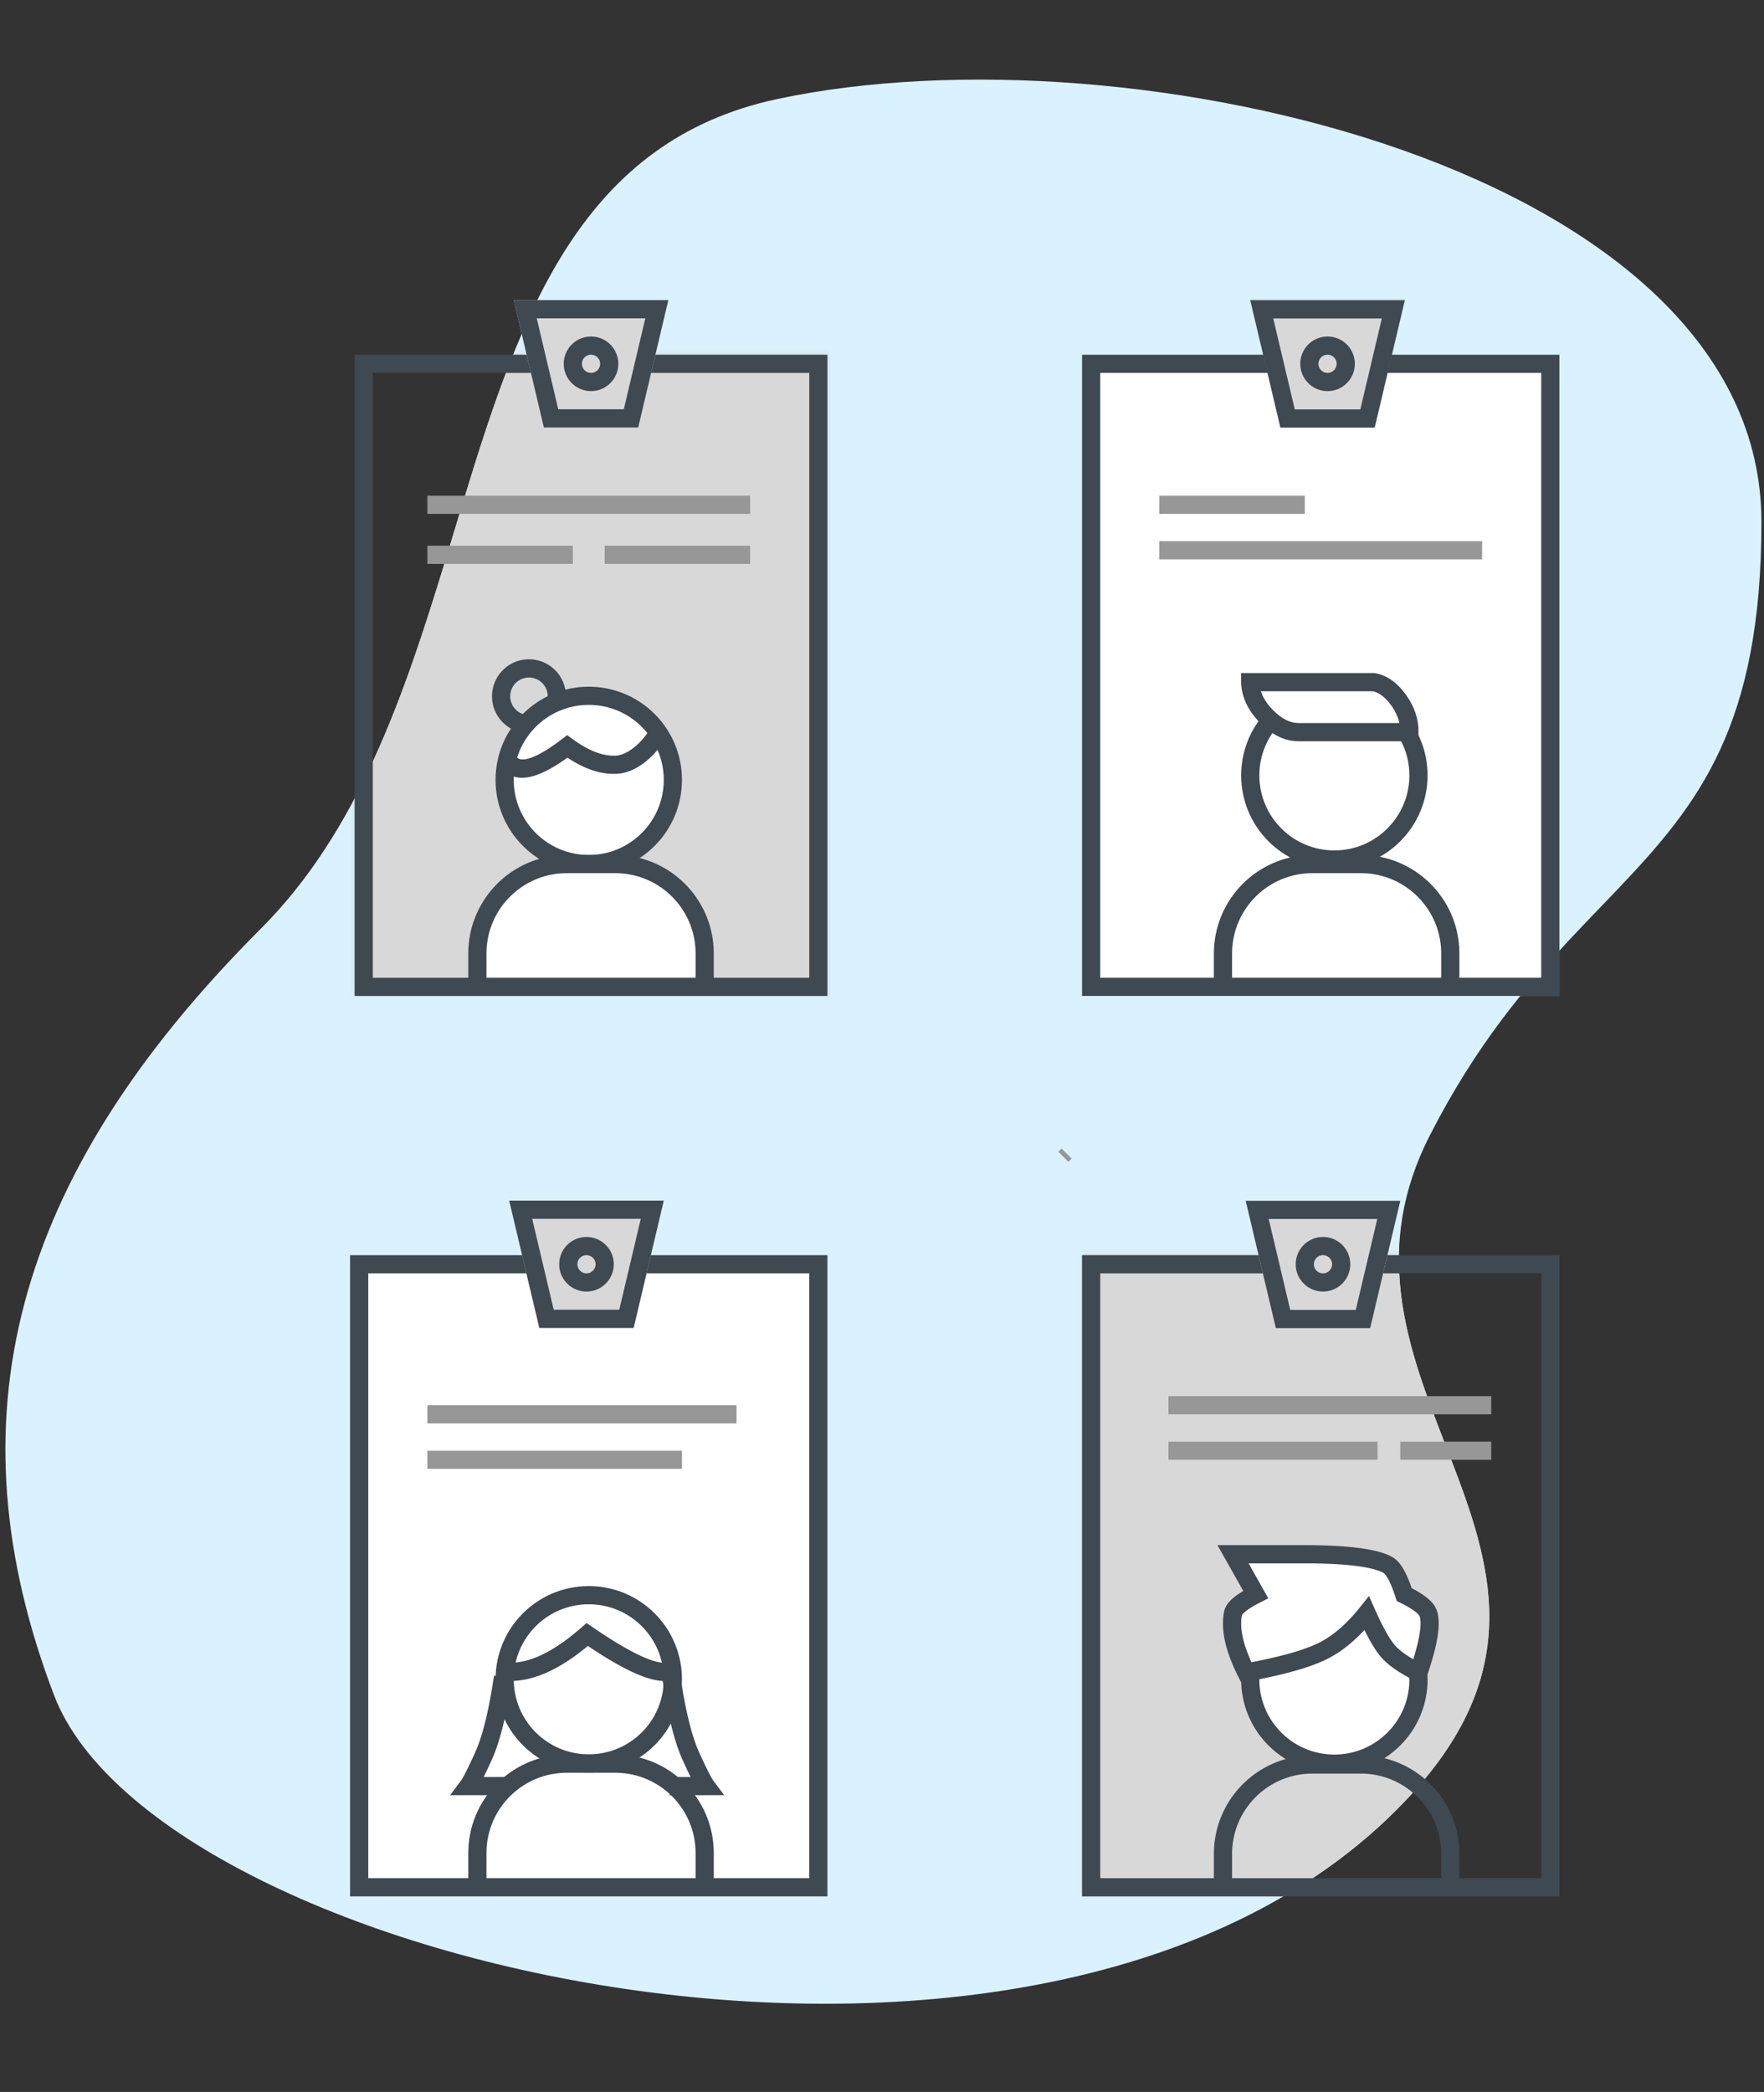 <svg width="388" height="460" xmlns="http://www.w3.org/2000/svg" xmlns:xlink="http://www.w3.org/1999/xlink"><rect width="100%" height="100%" fill="#333333" stroke="none"/><defs><path id="a" d="M.588.701h104v141h-104z"/><path id="c" d="M.878.581h105v141h-105z"/></defs><g fill="none" fill-rule="evenodd"><path d="M11.887 372.764C-11.04 312.553 2.334 259.25 57.344 204.24c21.454-21.454 31.59-51.4 40.603-80.938l4.117-13.57c12.564-41.18 26.012-78.824 68.936-87.964 78.044-16.619 216.434 15.571 216.434 92.996 0 44.906-13.835 62.1-31.672 80.823l-1.86 1.943-3.793 3.949-1.93 2.019-1.95 2.059c-10.441 11.1-21.586 24.198-31.782 44.207-12.457 24.447-5.31 45.191 2.442 65.272l2.115 5.463c9.105 23.619 16.645 46.696-8.741 74.247-77.303 83.894-275.45 38.23-298.376-21.982z" fill="#DAF2FF"/><g transform="translate(77 65.764)"><g transform="translate(.412 11.299)"><mask id="b" fill="#fff"><use xlink:href="#a"/></mask><path d="M-65.525 295.701c-22.926-60.211-9.553-113.514 45.457-168.524 21.454-21.454 31.59-51.4 40.603-80.937l4.118-13.571c12.563-41.18 26.011-78.824 68.935-87.964 78.044-16.618 216.434 15.571 216.434 92.996 0 47.23-10.818 65.666-26.488 87.056l-1.556 2.115-1.587 2.14-3.259 4.385-.831 1.123-1.682 2.283c-7.907 10.781-16.61 23.39-25.53 40.898-12.175 23.891-8.831 47.45-4.526 68.982l.606 2.991 1.213 5.9.59 2.906c4.74 23.61 7.213 44.18-14.12 59.203-92.537 65.162-275.45 38.23-298.377-21.982z" fill="#D8D8D8" mask="url(#b)"/></g><path fill="#FFF" d="M161 12.236h105v141H161z"/><path d="M266 12.236v141H161v-141h105zm-4 4h-97v133h97v-133z" fill="#3E4952" fill-rule="nonzero"/><path fill="#D8D8D8" d="M198 0h34l-6.628 28h-20.744z"/><path d="M232 .262l-6.628 28h-20.744L198 .262h34zm-5.058 4h-23.885l4.734 20h14.417l4.734-20z" fill="#3E4952" fill-rule="nonzero"/><path d="M215 8.236a6 6 0 100 12 6 6 0 000-12zm0 4a2 2 0 110 4 2 2 0 010-4z" fill="#3E4952" fill-rule="nonzero"/><path fill="#FFF" d="M0 210.236h105v141H0z"/><path d="M105 210.236v141H0v-141h105zm-4 4H4v133h97v-133z" fill="#3E4952" fill-rule="nonzero"/><g transform="translate(160.122 209.419)"><mask id="d" fill="#fff"><use xlink:href="#c"/></mask><path d="M-225.236 97.581c-22.926-60.211-9.553-113.514 45.457-168.524 20.904-20.904 31.063-49.87 39.908-78.664l1.387-4.544 2.741-9.05c12.77-42.052 25.916-80.907 69.62-90.214 78.044-16.618 216.434 15.572 216.434 92.996 0 45.681-14.315 62.686-32.598 81.793l-4.727 4.922-1.93 2.02c-10.994 11.547-22.898 25.006-33.73 46.265C65.15-1.528 71.7 18.828 79.238 38.484l2.642 6.832c9.106 23.62 16.645 46.697-8.74 74.247-77.303 83.895-275.45 38.23-298.377-21.982z" fill="#D8D8D8" mask="url(#d)"/></g><path d="M52.5 124.236c10.217 0 18.5-8.283 18.5-18.5s-8.283-18.5-18.5-18.5-18.5 8.283-18.5 18.5 8.283 18.5 18.5 18.5z" fill="#FFF"/><path d="M52.5 85.236c-11.322 0-20.5 9.178-20.5 20.5s9.178 20.5 20.5 20.5 20.5-9.178 20.5-20.5-9.178-20.5-20.5-20.5zm0 4c9.113 0 16.5 7.387 16.5 16.5s-7.387 16.5-16.5 16.5-16.5-7.387-16.5-16.5 7.387-16.5 16.5-16.5zM52.5 283c-11.322 0-20.5 9.178-20.5 20.5S41.178 324 52.5 324 73 314.822 73 303.5 63.822 283 52.5 283zm0 4c9.113 0 16.5 7.387 16.5 16.5S61.613 320 52.5 320 36 312.613 36 303.5 43.387 287 52.5 287zM216.5 84.236c-11.322 0-20.5 9.178-20.5 20.5s9.178 20.5 20.5 20.5 20.5-9.178 20.5-20.5-9.178-20.5-20.5-20.5zm0 4c9.113 0 16.5 7.387 16.5 16.5s-7.387 16.5-16.5 16.5-16.5-7.387-16.5-16.5 7.387-16.5 16.5-16.5z" fill="#3E4952" fill-rule="nonzero"/><circle fill="#FFF" cx="216.5" cy="303.549" r="18.5"/><path d="M216.5 283.049c-11.322 0-20.5 9.178-20.5 20.5s9.178 20.5 20.5 20.5 20.5-9.178 20.5-20.5-9.178-20.5-20.5-20.5zm0 4c9.113 0 16.5 7.387 16.5 16.5s-7.387 16.5-16.5 16.5-16.5-7.387-16.5-16.5 7.387-16.5 16.5-16.5zM69.728 96.117c-2.4 4.161-6.529 8.036-11.057 8.273-3.33.175-6.814-.94-10.45-3.28l-.41-.269-.175.127c-.554.396-1.096.766-1.625 1.11l-.628.399c-5.29 3.285-9.26 3.78-11.783.869l-.147-.175 3.109-2.518c.645.797 2.051.806 4.268-.217l.425-.204c.217-.108.441-.225.673-.352l.473-.266.243-.142.502-.304.258-.162.531-.343.273-.181.56-.383c.19-.133.383-.27.58-.41l.598-.438.62-.465 1.189-.906 1.205.885c3.542 2.599 6.708 3.777 9.502 3.63 2.695-.14 5.821-3.003 7.635-5.996l.166-.28 3.465 1.998zM69.08 299.866v4c-1.592 0-3.529-.486-5.837-1.458l-.67-.29-.69-.318a40.865 40.865 0 01-.352-.168l-.72-.357-.742-.383c-.376-.198-.76-.406-1.151-.624l-.794-.449-.815-.475c-.275-.163-.553-.33-.836-.501l-.857-.528c-.29-.18-.582-.365-.879-.554l-.9-.58-.922-.607-.61-.408-.127.108c-5.93 4.909-11.433 7.469-16.549 7.588l-.373.004v-4c4.362 0 9.438-2.415 15.182-7.358l.411-.358 1.17-1.025 1.72 1.181.86.582.84.56.82.535.8.512.78.488c.127.08.255.158.381.236l.748.453.727.43.706.408.346.194.674.372c.11.06.22.12.33.178l.642.337.313.16.61.302.297.142.578.267c.19.085.375.166.556.244l.534.22c.087.035.174.07.259.102l.5.186.243.084.467.15c.837.256 1.56.394 2.167.415l.162.003zM31.43 85.52a8.126 8.126 0 0115.888 3.413l-.052.243-3.898-.9a4.126 4.126 0 10-5.148 3.041l.2.051-.9 3.898a8.126 8.126 0 01-6.09-9.746z" fill="#3E4952" fill-rule="nonzero"/><path d="M28 151.16v-7.26c0-10.86 8.804-19.664 19.664-19.664h10.672C69.196 124.236 78 133.04 78 143.9v9.287" fill="#FFF"/><path d="M76 153.187V143.9c0-9.646-7.732-17.486-17.336-17.661l-.328-.003H47.664c-9.646 0-17.486 7.732-17.661 17.336L30 143.9v7.26h-4v-7.26c0-11.845 9.506-21.47 21.305-21.661l.359-.003h10.672c11.845 0 21.47 9.506 21.661 21.305l.003.359v9.287h-4zM76 351v-9.288c0-9.645-7.732-17.485-17.336-17.66l-.328-.003H47.664c-9.646 0-17.486 7.731-17.661 17.335l-.003.328v7.262h-4v-7.262c0-11.844 9.506-21.469 21.305-21.66l.359-.003h10.672c11.845 0 21.47 9.506 21.661 21.305l.003.358V351h-4zM240 153.187V143.9c0-9.646-7.732-17.486-17.336-17.661l-.328-.003h-10.672c-9.646 0-17.486 7.732-17.661 17.336l-.003.328v7.26h-4v-7.26c0-11.845 9.506-21.47 21.305-21.661l.359-.003h10.672c11.845 0 21.47 9.506 21.661 21.305l.003.359v9.287h-4z" fill="#3E4952" fill-rule="nonzero"/><path d="M105 12.236v141H1v-141h104zm-4 4H5v133h96v-133z" fill="#3E4952" fill-rule="nonzero"/><path fill="#D8D8D8" d="M36 .236h34l-6.628 28H42.628z"/><path d="M70 .236l-6.628 28H42.628L36 .236h34zm-5.058 4H41.057l4.734 20h14.417l4.734-20z" fill="#3E4952" fill-rule="nonzero"/><path d="M53 8.236a6 6 0 100 12 6 6 0 000-12zm0 4a2 2 0 110 4 2 2 0 010-4zM240 351.187V341.9c0-9.646-7.732-17.486-17.336-17.661l-.328-.003h-10.672c-9.646 0-17.486 7.732-17.661 17.336l-.003.328v7.26h-4v-7.26c0-11.845 9.506-21.47 21.305-21.661l.359-.003h10.672c11.845 0 21.47 9.506 21.661 21.305l.003.359v9.287h-4z" fill="#3E4952" fill-rule="nonzero"/><path d="M266 210.236v141H161v-141h105zm-4 4h-97v133h97v-133z" fill="#3E4952" fill-rule="nonzero"/><path fill="#D8D8D8" d="M197 198.28h34l-6.628 28h-20.744z"/><path d="M231 198.28l-6.628 28h-20.744l-6.628-28h34zm-5.058 3.999h-23.885l4.734 20h14.417l4.734-20z" fill="#3E4952" fill-rule="nonzero"/><path d="M214 206.236a6 6 0 100 12 6 6 0 000-12zm0 4a2 2 0 110 4 2 2 0 010-4z" fill="#3E4952" fill-rule="nonzero"/><path d="M198 84h27.419c2.064.417 3.9 1.74 5.51 3.967 1.61 2.228 2.388 4.522 2.331 6.883h-24.532c-2.504-.005-4.905-1.17-7.203-3.494-2.297-2.323-3.473-4.775-3.525-7.356z" fill="#FFF"/><path d="M225.419 82.236h-29.46l.041 2.04c.063 3.156 1.449 6.11 4.062 8.81 2.632 2.718 5.51 4.144 8.582 4.15h26.307l.046-1.953c.066-2.841-.843-5.583-2.68-8.18-1.872-2.645-4.11-4.291-6.698-4.826l-.2-.041zm-.428 4l-.181-.041c1.509.311 2.917 1.347 4.242 3.219l.22.32c.71 1.066 1.196 2.13 1.468 3.199l.071.303h-22.163c-1.894-.004-3.783-.94-5.712-2.933l-.26-.274c-1.097-1.19-1.846-2.382-2.267-3.588l-.068-.205h24.65z" fill="#3E4952" fill-rule="nonzero"/><path fill="#D8D8D8" d="M35 198.24h34l-6.628 28H41.628z"/><path d="M69 198.24l-6.628 28H41.628l-6.628-28h34zm-5.058 4H40.057l4.734 20h14.417l4.734-20z" fill="#3E4952" fill-rule="nonzero"/><path d="M52 206.236a6 6 0 100 12 6 6 0 000-12zm0 4a2 2 0 110 4 2 2 0 010-4zM31.664 302.71l3.95.629-.314 1.975c-1.112 6.988-2.504 12.329-4.206 16.057l-.612 1.327-.379.808-.525 1.095-.186.38H34v4H22.005l2.442-3.264.11-.166.127-.209.144-.25.161-.29.177-.333.296-.573.332-.664.365-.751.54-1.138.598-1.288.158-.346c.542-1.186 1.056-2.583 1.541-4.19l.262-.897c.604-2.142 1.162-4.623 1.669-7.44l.214-1.227c.036-.208.07-.418.105-.63l.418-2.614zM72.63 302.71l-3.95.629.315 1.975c1.074 6.755 2.41 11.971 4.037 15.679l.379.836.402.87.378.807.526 1.095.186.38h-4.608v4h11.994l-2.393-3.197-.101-.145-.119-.187-.136-.23-.234-.42-.272-.514-.308-.604-.343-.693-.377-.78-.703-1.493-.464-1.009c-1.23-2.695-2.32-6.481-3.25-11.34l-.221-1.187c-.037-.2-.073-.404-.108-.608l-.212-1.249-.417-2.614z" fill="#3E4952" fill-rule="nonzero"/><path stroke="#979797" stroke-linecap="square" d="M156.5 187.5l1.5 1.5"/><path d="M235.018 302c2.197-6.427 2.904-10.76 2.121-13-.431-1.233-2.19-2.613-5.276-4.138-1.164-3.62-2.347-5.777-3.548-6.471-2.651-1.532-8.498-2.329-17.54-2.391h-16.568l4.995 8.862c-3.1 1.583-4.765 2.962-4.995 4.138-.676 3.456.301 7.79 2.93 13 7.695-1.42 13.258-2.972 16.691-4.657 3.434-1.685 6.698-4.466 9.795-8.343 1.8 4.047 3.364 6.828 4.692 8.343 1.328 1.515 3.563 3.068 6.703 4.657z" fill="#FFF"/><path d="M210.788 274h-20.004l5.682 10.081-.161.096c-2.392 1.443-3.747 2.834-4.06 4.44-.776 3.962.295 8.713 3.107 14.284l.675 1.338 2.142-.397 1.305-.251 1.264-.255c.621-.128 1.227-.257 1.817-.387l1.159-.262c.38-.087.752-.176 1.117-.264l1.076-.269c3.693-.943 6.623-1.946 8.803-3.016l.445-.224c2.663-1.38 5.208-3.354 7.638-5.912l.327-.35.09.182c1.305 2.632 2.495 4.566 3.6 5.827 1.526 1.74 3.956 3.429 7.305 5.124l2.052 1.038.744-2.176.316-.94.295-.913c.095-.3.187-.594.275-.885l.254-.856c.081-.281.159-.558.233-.83l.212-.801c.067-.263.131-.521.191-.775l.17-.747.149-.721c.574-2.949.592-5.206.021-6.839l-.076-.202c-.654-1.605-2.354-3.031-5.116-4.511l-.332-.176-.13-.376c-1.193-3.384-2.459-5.492-4.058-6.416-1.434-.828-3.536-1.45-6.333-1.884l-.746-.11a49.373 49.373 0 00-.777-.1l-.809-.092-.84-.083a68.048 68.048 0 00-.433-.04l-.89-.07c-.15-.012-.302-.023-.456-.033l-.937-.06-.97-.05-1.001-.043-1.035-.035c-.175-.006-.352-.01-.53-.015l-1.083-.023-1.116-.016-.571-.005zm-8.82 11.696L197.63 278h13.144l1.048.01 1.017.019.987.024.955.032 1.374.06.877.048.426.027.83.058.798.065.766.07.37.039.719.08.686.087.654.093.621.1.59.105.556.11.524.118c1.184.28 2.1.607 2.743.978.227.13.603.581 1.034 1.368.483.88.98 2.082 1.484 3.598l.385 1.191.76.375c.292.145.57.288.834.428l.507.276.467.268.427.259.388.249c.183.122.352.24.505.352l.287.22c.49.392.776.718.858.953l.04.123c.205.696.22 1.748.036 3.135l-.084.573a34.887 34.887 0 01-.744 3.392l-.214.781-.116.404-.248.832-.061.198-.233-.137c-1.73-1.029-3-2.015-3.808-2.936-.388-.443-.81-1.03-1.267-1.76l-.308-.508-.318-.55a39.034 39.034 0 01-.494-.905l-.341-.654-.35-.697-.178-.364-.362-.759-.371-.8-.38-.84-1.336-3.007-2.053 2.57c-2.924 3.66-5.965 6.251-9.114 7.797l-.282.136c-1.247.587-2.794 1.164-4.639 1.728l-.872.26-.452.128-.935.257c-.32.085-.645.17-.978.254l-1.02.253c-.346.083-.7.167-1.06.25l-1.104.248-1.145.246-1.187.244-1.002.197-.192-.425c-1.737-3.894-2.368-7.12-1.959-9.66l.05-.28c-.002.009 0 .008.008-.003l.077-.11c.133-.179.35-.399.65-.647.703-.583 1.777-1.25 3.206-1.98l1.856-.948z" fill="#3E4952" fill-rule="nonzero"/><path fill="#979797" fill-rule="nonzero" d="M251 241.236v4h-71v-4zM88 43.236v4H17v-4zM226 251.236v4h-46v-4zM251 251.236v4h-20v-4zM249 53.236v4h-71v-4zM49 54.236v4H17v-4zM210 43.236v4h-32v-4zM85 243.236v4H17v-4zM73 253.236v4H17v-4zM88 54.236v4H56v-4z"/></g></g></svg>